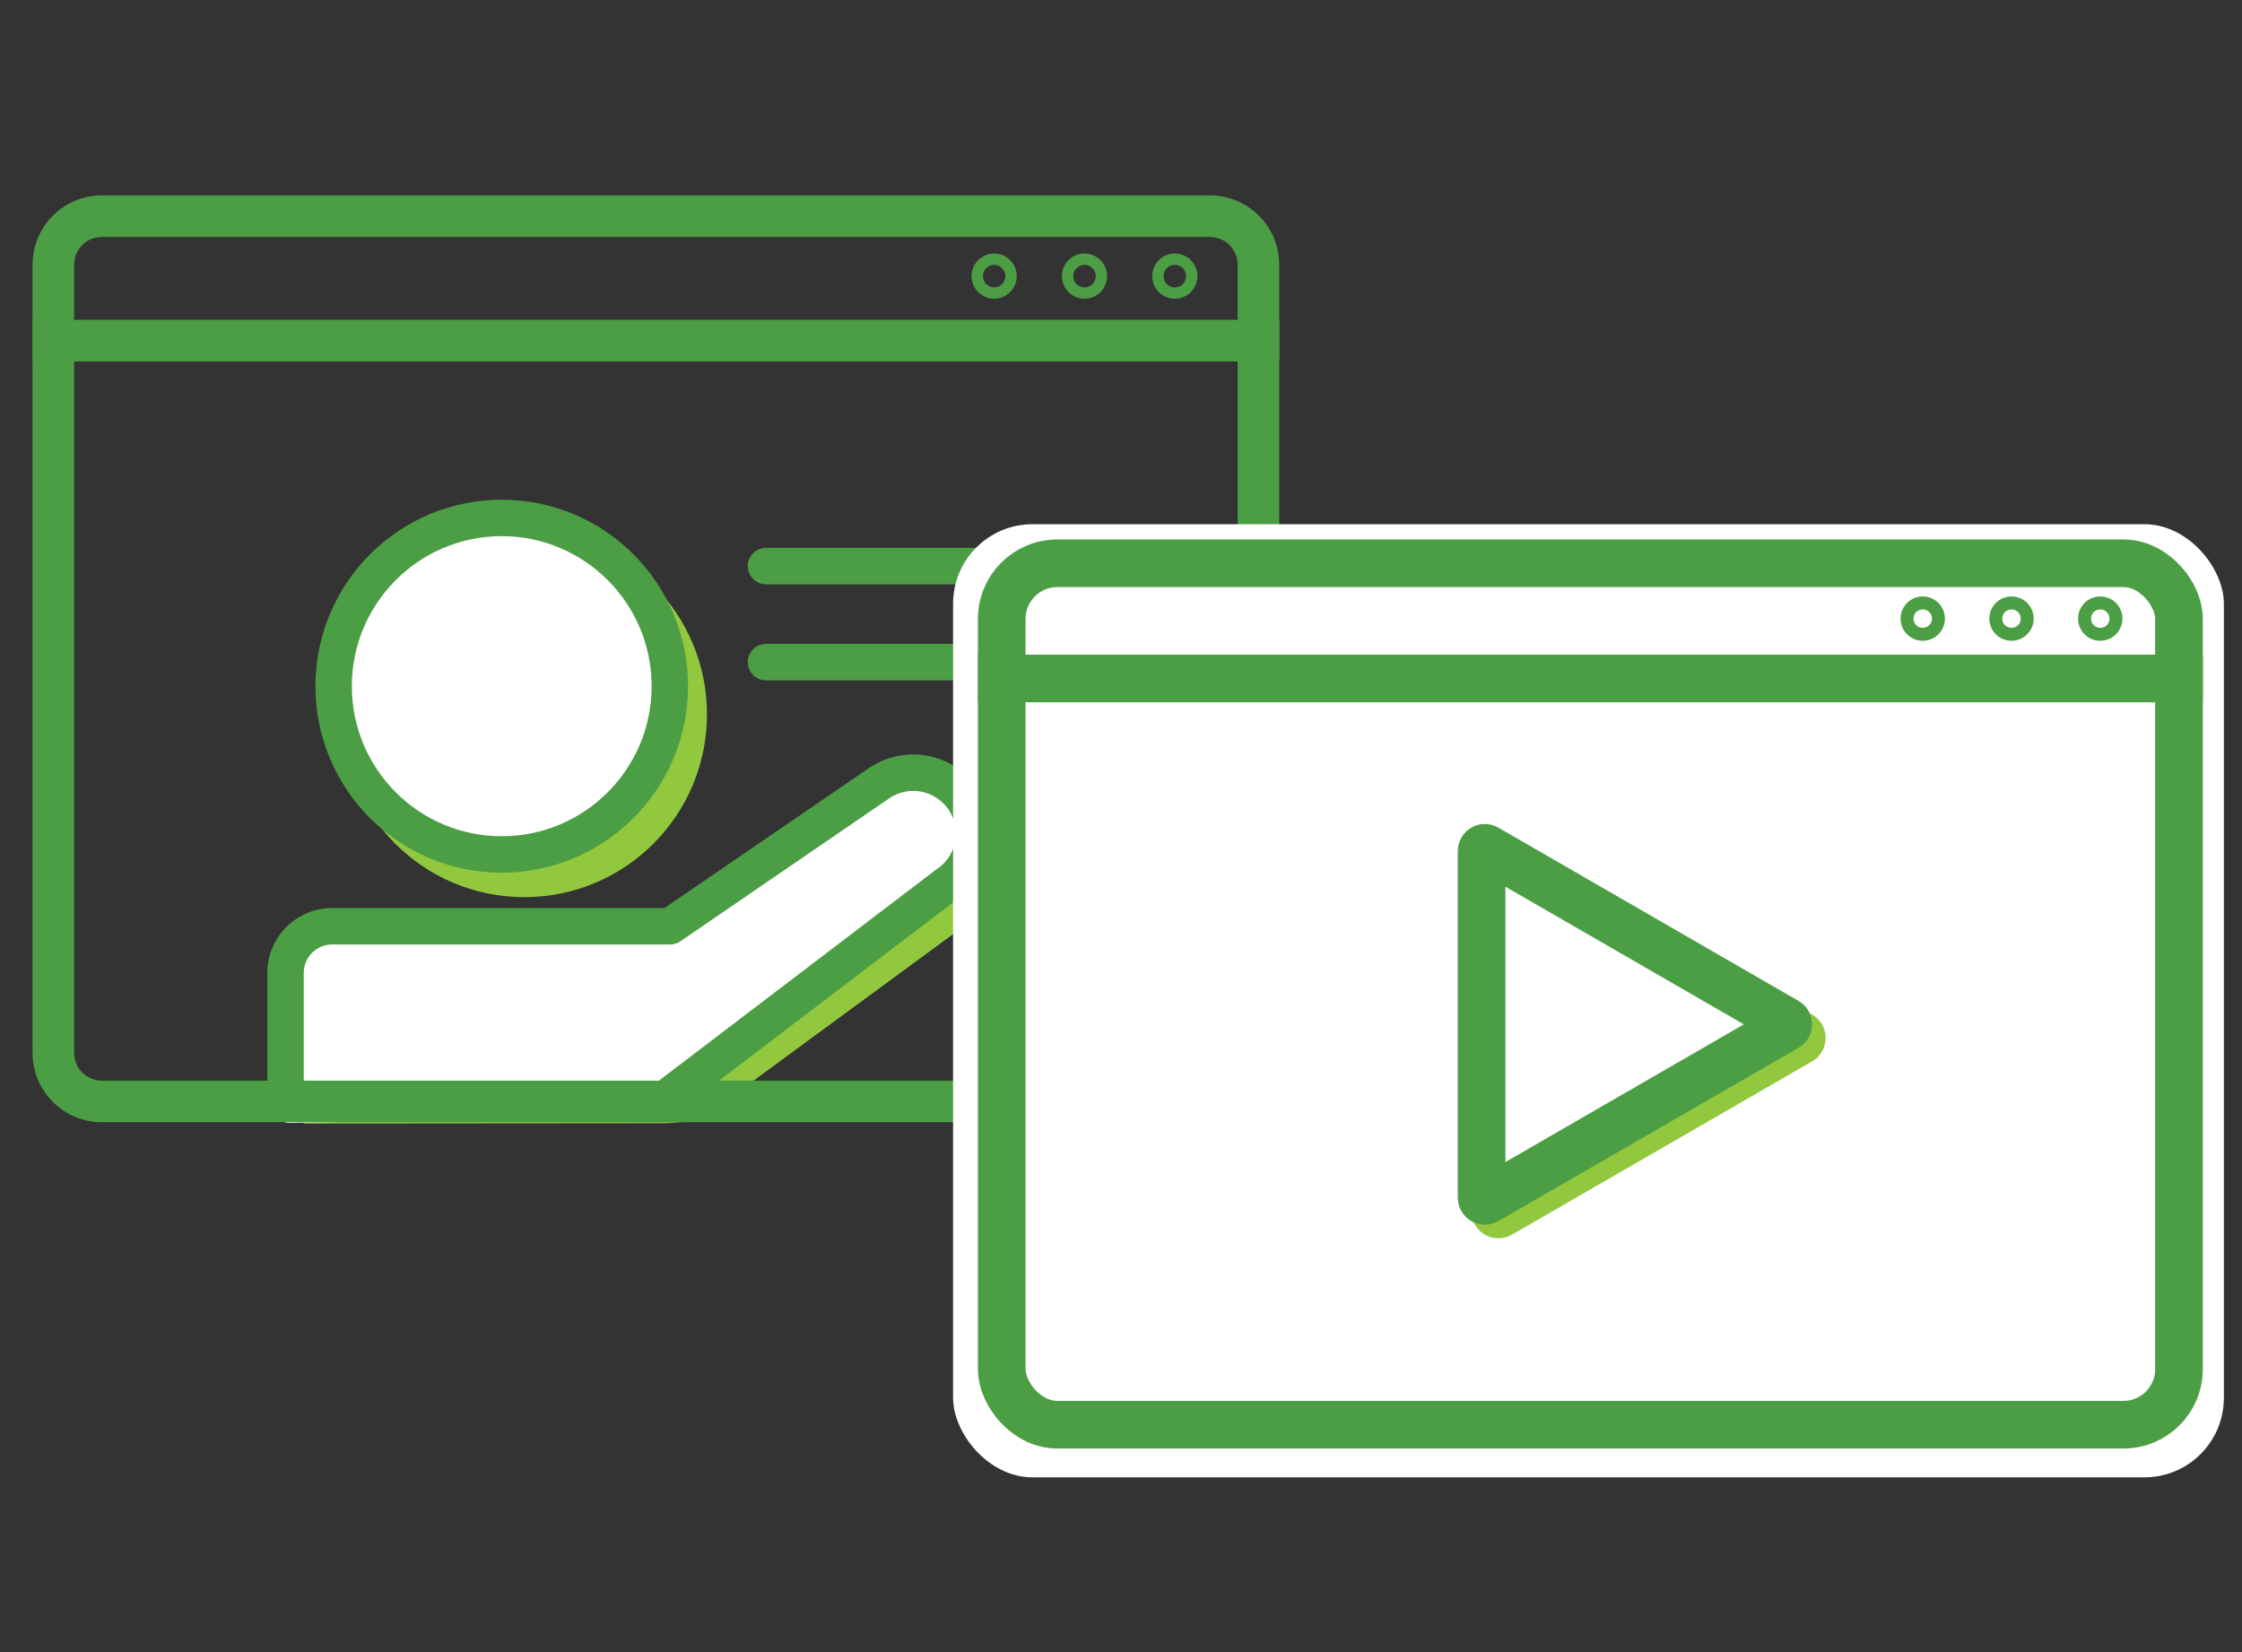 <svg width="76" height="56" viewBox="0 0 76 56" fill="none" xmlns="http://www.w3.org/2000/svg">
<rect x="0" y="0" width="76" height="56" fill="#333333" stroke="none"/>
<path d="M30.156 26.718C30.729 26.324 31.425 26.188 32.093 26.34C32.76 26.492 33.343 26.919 33.713 27.528C34.084 28.136 34.212 28.876 34.069 29.585C33.927 30.285 33.372 30.901 32.81 31.296L23.965 37.788C23.704 37.998 22.833 38.073 22.49 38.073L10.402 38.083C10.075 38.083 9.81 37.801 9.81 37.453L9.813 33.868C9.806 33.566 9.857 33.266 9.963 32.985C10.069 32.701 10.229 32.443 10.433 32.228C10.637 32.012 10.88 31.843 11.147 31.731C11.412 31.62 11.694 31.567 11.978 31.575L23.375 31.582L29.567 27.155C29.716 27.003 30.152 26.721 30.156 26.718Z" fill="#92C83E"/>
<path d="M29.567 26.136C30.14 25.743 30.836 25.607 31.503 25.759C32.17 25.91 32.753 26.338 33.124 26.946C33.494 27.555 33.622 28.295 33.479 29.003C33.338 29.704 32.782 30.016 32.22 30.41L22.786 37.492C22.525 37.703 22.051 38.111 21.853 37.834L9.816 38.064C9.489 38.064 9.224 37.782 9.224 37.434V33.287C9.217 32.985 9.268 32.684 9.373 32.403C9.48 32.12 9.64 31.862 9.844 31.646C10.047 31.431 10.291 31.262 10.558 31.149C10.822 31.038 11.105 30.985 11.389 30.994L22.786 31L28.977 26.574C29.126 26.422 29.563 26.139 29.567 26.136Z" fill="white"/>
<ellipse cx="17.773" cy="24.213" rx="6.192" ry="6.197" fill="#92C83E"/>
<ellipse cx="17.183" cy="23.033" rx="5.602" ry="5.607" fill="white"/>
<path fill-rule="evenodd" clip-rule="evenodd" d="M17.008 18.174C14.202 18.174 11.927 20.451 11.927 23.26C11.927 26.068 14.202 28.345 17.008 28.345C19.814 28.345 22.089 26.068 22.089 23.26C22.089 20.451 19.814 18.174 17.008 18.174ZM10.692 23.26C10.692 19.769 13.52 16.939 17.008 16.939C20.496 16.939 23.324 19.769 23.324 23.26C23.324 26.751 20.496 29.581 17.008 29.581C13.52 29.581 10.692 26.751 10.692 23.26ZM29.502 26.004C30.098 25.617 30.824 25.484 31.519 25.633C31.998 25.735 32.435 25.967 32.787 26.296L35.38 24.393C35.655 24.191 36.041 24.251 36.243 24.526C36.444 24.801 36.385 25.188 36.11 25.39L33.472 27.326C33.646 27.799 33.685 28.316 33.578 28.818C33.431 29.505 33.02 30.107 32.434 30.494L23.086 37.611C22.815 37.818 22.427 37.765 22.221 37.493C22.015 37.222 22.067 36.834 22.339 36.628L31.704 29.497C31.717 29.488 31.73 29.479 31.743 29.47C32.065 29.262 32.291 28.934 32.371 28.559C32.45 28.19 32.382 27.806 32.182 27.487C32.174 27.476 32.166 27.464 32.159 27.452C31.95 27.139 31.628 26.92 31.26 26.841C30.888 26.761 30.499 26.832 30.178 27.037L23.061 31.908C22.958 31.978 22.837 32.016 22.712 32.016H11.309L11.301 32.015L11.29 32.015C11.159 32.011 11.028 32.034 10.906 32.082C10.784 32.13 10.673 32.203 10.58 32.296C10.487 32.389 10.414 32.499 10.365 32.621C10.316 32.743 10.293 32.874 10.297 33.005L10.297 33.023V37.101C10.297 37.442 10.021 37.719 9.68 37.719C9.339 37.719 9.062 37.442 9.062 37.101V33.031C9.055 32.734 9.108 32.439 9.218 32.163C9.329 31.885 9.496 31.632 9.708 31.42C9.921 31.209 10.174 31.043 10.453 30.933C10.728 30.824 11.022 30.772 11.318 30.78H22.522L29.489 26.012L29.502 26.004ZM25.966 18.57C25.625 18.57 25.349 18.847 25.349 19.188C25.349 19.529 25.625 19.806 25.966 19.806H35.745C36.086 19.806 36.363 19.529 36.363 19.188C36.363 18.847 36.086 18.57 35.745 18.57H25.966ZM25.349 22.444C25.349 22.103 25.625 21.826 25.966 21.826H33.3C33.641 21.826 33.918 22.103 33.918 22.444C33.918 22.785 33.641 23.062 33.3 23.062H25.966C25.625 23.062 25.349 22.785 25.349 22.444Z" fill="#4C9E45"/>
<path fill-rule="evenodd" clip-rule="evenodd" d="M41.016 8.032H3.452C2.933 8.032 2.513 8.452 2.513 8.971V35.691C2.513 36.21 2.933 36.63 3.452 36.63H41.016C41.534 36.63 41.955 36.21 41.955 35.691V8.971C41.955 8.452 41.534 8.032 41.016 8.032ZM3.452 6.623C2.155 6.623 1.104 7.674 1.104 8.971V35.691C1.104 36.988 2.155 38.039 3.452 38.039H41.016C42.312 38.039 43.363 36.988 43.363 35.691V8.971C43.363 7.674 42.312 6.623 41.016 6.623H3.452Z" fill="#4C9E45"/>
<path fill-rule="evenodd" clip-rule="evenodd" d="M43.363 12.25H1.104V10.841H43.363V12.25Z" fill="#4C9E45"/>
<path fill-rule="evenodd" clip-rule="evenodd" d="M39.824 9.742C40.034 9.742 40.206 9.572 40.206 9.359C40.206 9.147 40.034 8.977 39.824 8.977C39.614 8.977 39.443 9.147 39.443 9.359C39.443 9.572 39.614 9.742 39.824 9.742ZM39.824 10.126C40.247 10.126 40.59 9.783 40.59 9.359C40.59 8.936 40.247 8.593 39.824 8.593C39.401 8.593 39.059 8.936 39.059 9.359C39.059 9.783 39.401 10.126 39.824 10.126Z" fill="#4C9E45"/>
<path fill-rule="evenodd" clip-rule="evenodd" d="M36.763 9.742C36.973 9.742 37.144 9.572 37.144 9.359C37.144 9.147 36.973 8.977 36.763 8.977C36.553 8.977 36.381 9.147 36.381 9.359C36.381 9.572 36.553 9.742 36.763 9.742ZM36.763 10.126C37.185 10.126 37.528 9.783 37.528 9.359C37.528 8.936 37.185 8.593 36.763 8.593C36.34 8.593 35.997 8.936 35.997 9.359C35.997 9.783 36.34 10.126 36.763 10.126Z" fill="#4C9E45"/>
<path fill-rule="evenodd" clip-rule="evenodd" d="M33.7 9.742C33.91 9.742 34.081 9.572 34.081 9.359C34.081 9.147 33.91 8.977 33.7 8.977C33.489 8.977 33.318 9.147 33.318 9.359C33.318 9.572 33.489 9.742 33.7 9.742ZM33.7 10.126C34.123 10.126 34.465 9.783 34.465 9.359C34.465 8.936 34.123 8.593 33.7 8.593C33.277 8.593 32.934 8.936 32.934 9.359C32.934 9.783 33.277 10.126 33.7 10.126Z" fill="#4C9E45"/>
<rect x="32.308" y="17.769" width="43.077" height="32.308" rx="2.692" fill="white"/>
<rect x="33.957" y="19.093" width="39.907" height="29.2" rx="1.885" stroke="#4C9E45" stroke-width="1.615"/>
<line x1="33.149" y1="22.997" x2="74.672" y2="22.997" stroke="#4C9E45" stroke-width="1.615"/>
<path d="M71.727 20.969C71.727 21.263 71.489 21.501 71.195 21.501C70.901 21.501 70.663 21.263 70.663 20.969C70.663 20.675 70.901 20.437 71.195 20.437C71.489 20.437 71.727 20.675 71.727 20.969Z" stroke="#4C9E45" stroke-width="0.44"/>
<path d="M68.719 20.969C68.719 21.263 68.481 21.501 68.187 21.501C67.893 21.501 67.655 21.263 67.655 20.969C67.655 20.675 67.893 20.437 68.187 20.437C68.481 20.437 68.719 20.675 68.719 20.969Z" stroke="#4C9E45" stroke-width="0.44"/>
<path d="M65.71 20.969C65.71 21.263 65.471 21.501 65.177 21.501C64.884 21.501 64.645 21.263 64.645 20.969C64.645 20.675 64.884 20.437 65.177 20.437C65.471 20.437 65.71 20.675 65.71 20.969Z" stroke="#4C9E45" stroke-width="0.44"/>
<path d="M61.024 35.087C61.097 35.13 61.097 35.235 61.024 35.277L50.849 41.152C50.776 41.194 50.684 41.141 50.684 41.057L50.684 29.307C50.684 29.223 50.776 29.171 50.849 29.213L61.024 35.087Z" stroke="#92C83E" stroke-width="1.615"/>
<path d="M60.564 34.627C60.637 34.669 60.637 34.775 60.564 34.817L50.389 40.692C50.316 40.734 50.224 40.681 50.224 40.597L50.224 28.848C50.224 28.763 50.316 28.71 50.389 28.753L60.564 34.627Z" fill="white" stroke="#4C9E45" stroke-width="1.615"/>
</svg>
